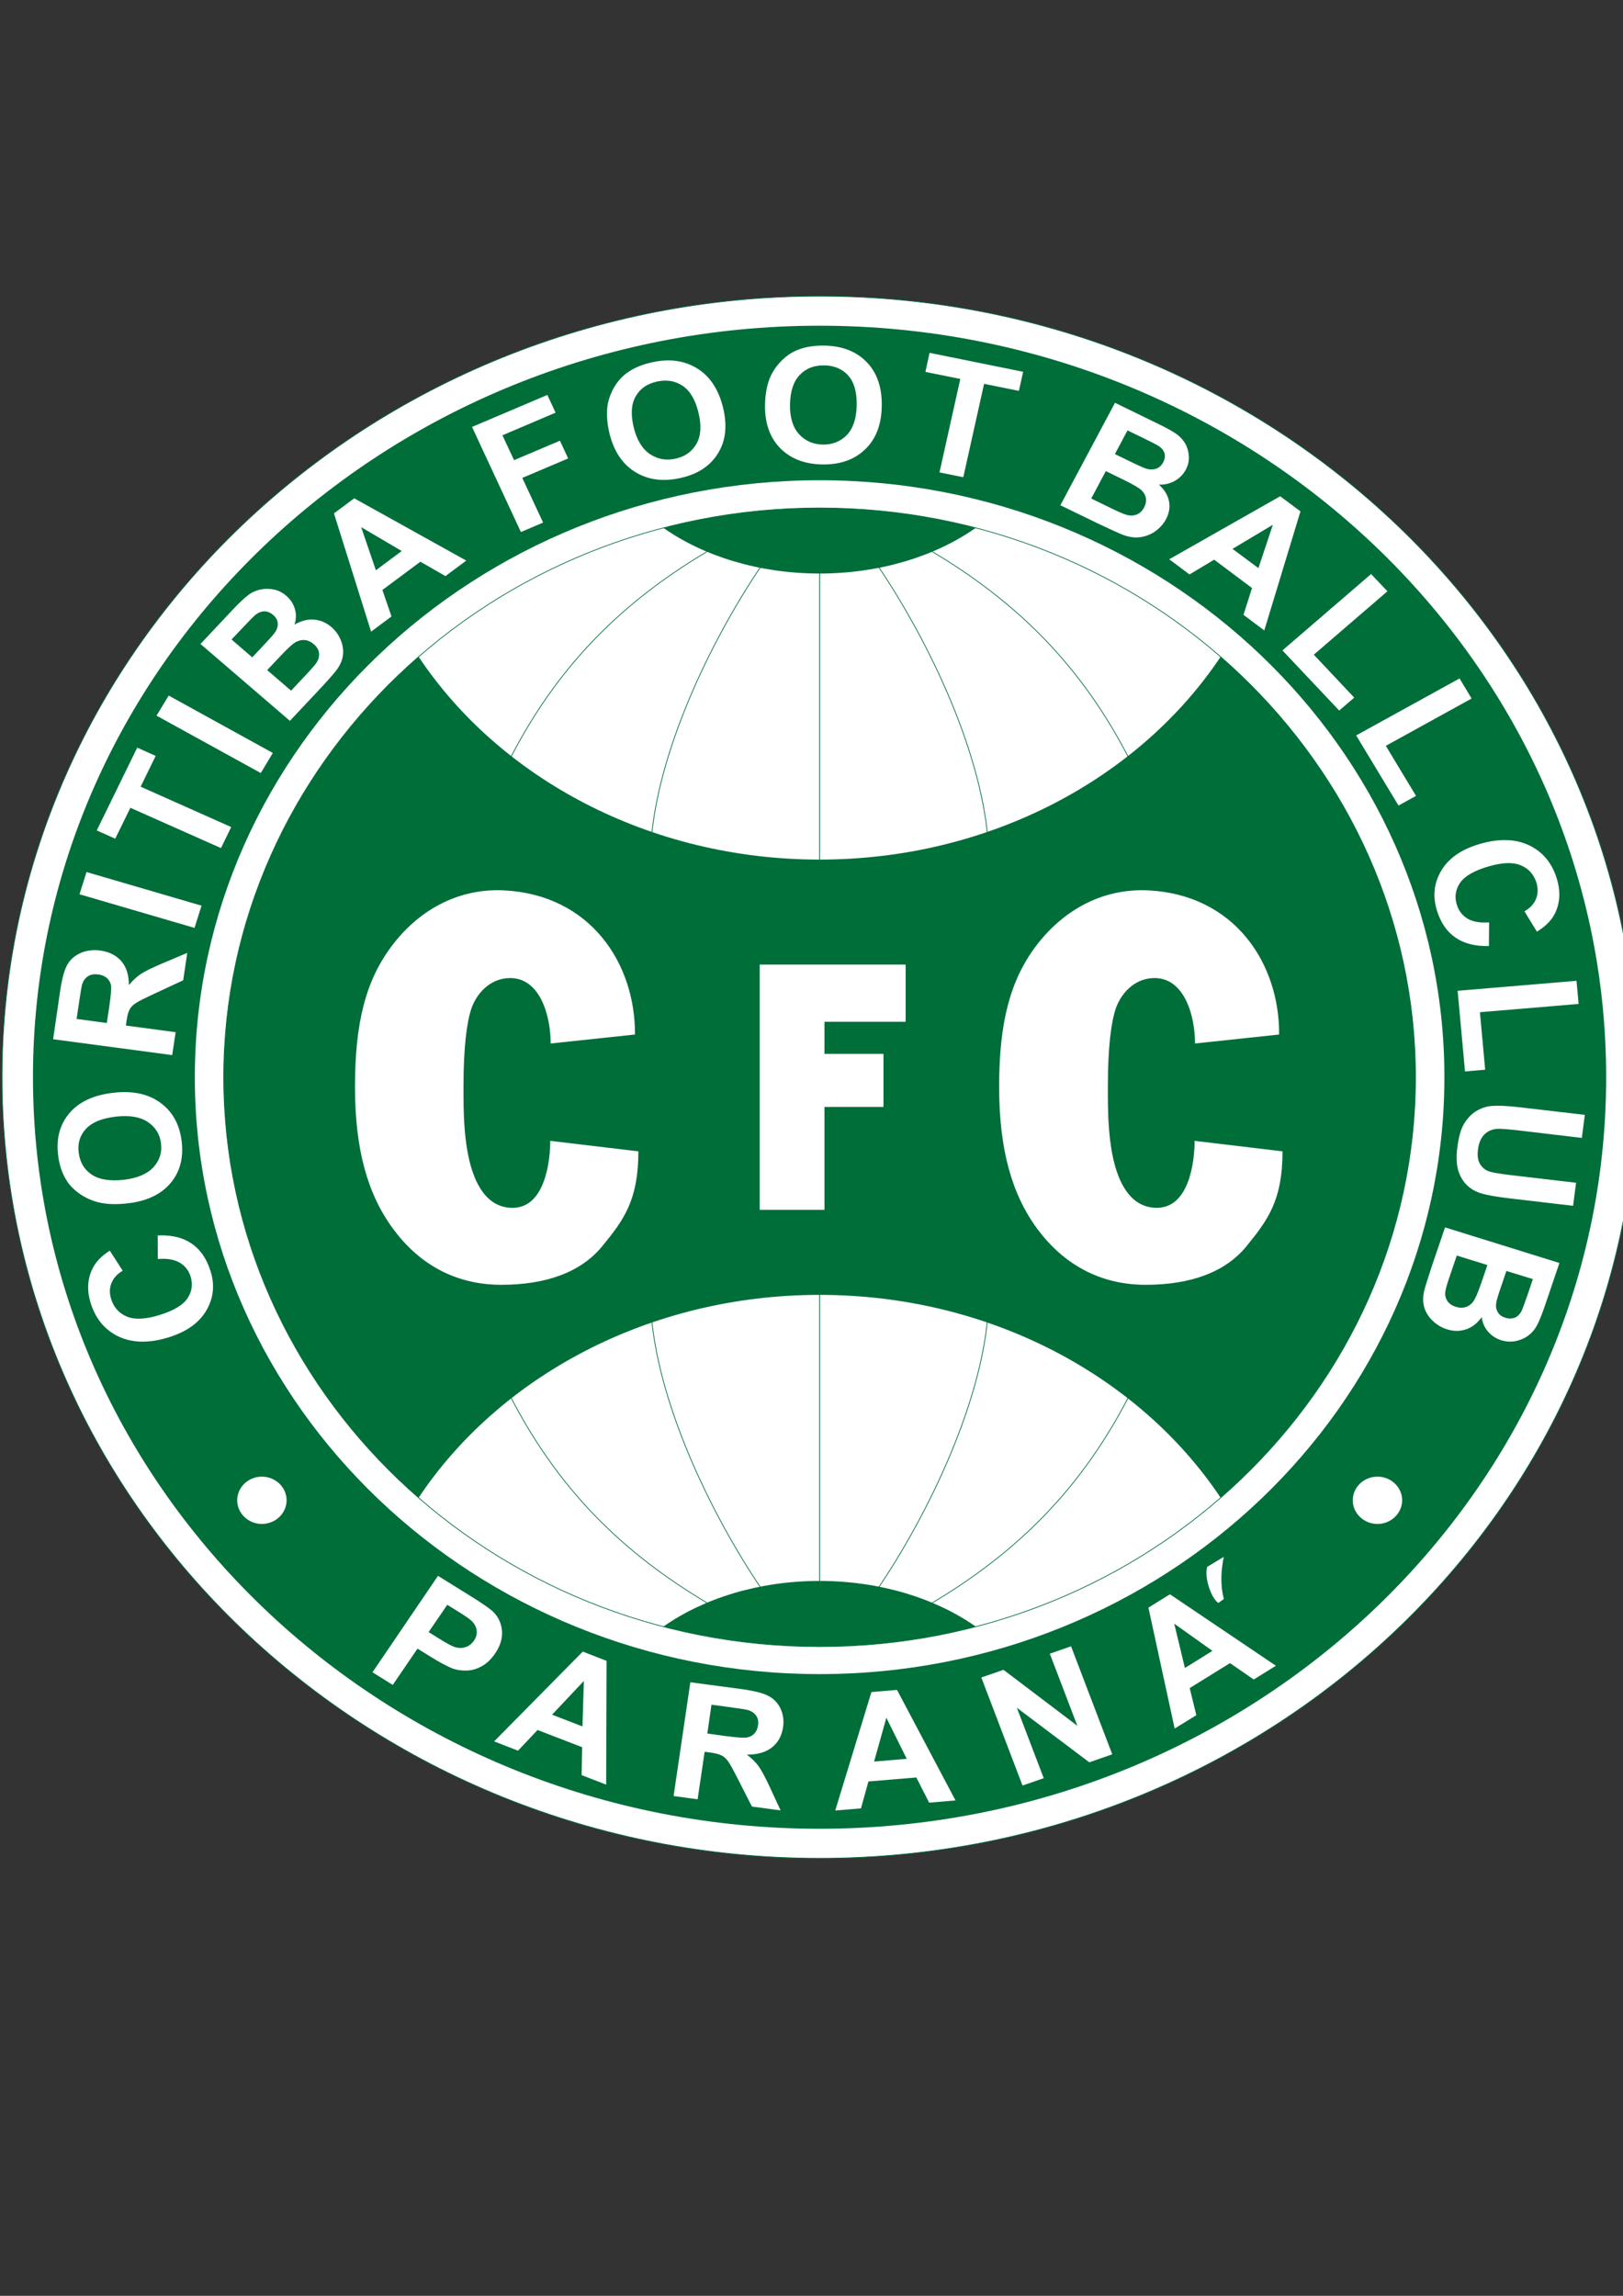 <?xml version="1.0" encoding="UTF-8" standalone="no"?>
<!-- Created with Inkscape (http://www.inkscape.org/) -->

<svg
   xmlns:dc="http://purl.org/dc/elements/1.1/"
   xmlns:cc="http://creativecommons.org/ns#"
   xmlns:rdf="http://www.w3.org/1999/02/22-rdf-syntax-ns#"
   xmlns:svg="http://www.w3.org/2000/svg"
   xmlns="http://www.w3.org/2000/svg"
   xmlns:sodipodi="http://sodipodi.sourceforge.net/DTD/sodipodi-0.dtd"
   xmlns:inkscape="http://www.inkscape.org/namespaces/inkscape"
   width="210mm"
   height="297mm"
   viewBox="0 0 210 297"
   id="svg3392"
   version="1.1"
   inkscape:version="0.91 r13725"
   sodipodi:docname="coritiba.svg">
  <rect x="0" y="0" width="210" height="297" fill="#333333" stroke="none"/>
  <defs
     id="defs3">
    <clipPath
       clipPathUnits="userSpaceOnUse"
       id="presentation_clip_path">
      <rect
         id="rect3403"
         height="29700"
         width="21000"
         y="0"
         x="0" />
    </clipPath>
    <clipPath
       clipPathUnits="userSpaceOnUse"
       id="presentation_clip_path-3">
      <rect
         id="rect3646"
         height="29700"
         width="21000"
         y="0"
         x="0" />
    </clipPath>
    <clipPath
       clipPathUnits="userSpaceOnUse"
       id="presentation_clip_path-6">
      <rect
         id="rect3870"
         height="29700"
         width="21000"
         y="0"
         x="0" />
    </clipPath>
    <clipPath
       clipPathUnits="userSpaceOnUse"
       id="presentation_clip_path-7">
      <rect
         id="rect4072"
         height="29700"
         width="21000"
         y="0"
         x="0" />
    </clipPath>
    <clipPath
       clipPathUnits="userSpaceOnUse"
       id="presentation_clip_path-5">
      <rect
         id="rect4318"
         height="29700"
         width="21000"
         y="0"
         x="0" />
    </clipPath>
    <clipPath
       clipPathUnits="userSpaceOnUse"
       id="presentation_clip_path-2">
      <rect
         id="rect4911"
         height="29700"
         width="21000"
         y="0"
         x="0" />
    </clipPath>
    <clipPath
       clipPathUnits="userSpaceOnUse"
       id="presentation_clip_path-70">
      <rect
         id="rect5036"
         height="29700"
         width="21000"
         y="0"
         x="0" />
    </clipPath>
    <clipPath
       clipPathUnits="userSpaceOnUse"
       id="presentation_clip_path-0">
      <rect
         id="rect5689"
         height="29700"
         width="21000"
         y="0"
         x="0" />
    </clipPath>
    <clipPath
       clipPathUnits="userSpaceOnUse"
       id="presentation_clip_path-1">
      <rect
         id="rect7541"
         height="29700"
         width="21000"
         y="0"
         x="0" />
    </clipPath>
  </defs>
  <sodipodi:namedview
     inkscape:document-units="mm"
     id="base"
     pagecolor="#ffffff"
     bordercolor="#666666"
     borderopacity="1.0"
     inkscape:pageopacity="0.0"
     inkscape:pageshadow="2"
     inkscape:zoom="0.7"
     inkscape:cx="544.82403"
     inkscape:cy="519.70902"
     inkscape:current-layer="g4227"
     showgrid="false"
     inkscape:window-width="1619"
     inkscape:window-height="1026"
     inkscape:window-x="61"
     inkscape:window-y="24"
     inkscape:window-maximized="1" />
  <g
     inkscape:label="Layer 1"
     inkscape:groupmode="layer"
     id="layer1">
    <g
       style="fill-rule:evenodd;stroke-width:28.222;stroke-linejoin:round"
       id="g4227"
       transform="matrix(0.013,0,0,0.012,-25.418,-58.865)">
      <g
         id="g4109">
        <g
           class="Master_Slide"
           id="id2">
          <g
             class="Background"
             id="bg-id2" />
          <g
             class="BackgroundObjects"
             id="bo-id2" />
        </g>
      </g>
      <g
         style="fill-rule:evenodd;stroke-width:28.222;stroke-linejoin:round"
         id="g7733"
         transform="matrix(1.062,0,0,1.099,-620.168,174.231)">
        <g
           id="g7578">
          <g
             class="Master_Slide"
             id="id2-8">
            <g
               class="Background"
               id="bg-id2-7" />
            <g
               class="BackgroundObjects"
               id="bo-id2-9" />
          </g>
        </g>
        <g
           id="g7583"
           class="SlideGroup">
          <g
             id="g7585">
            <g
               clip-path="url(#presentation_clip_path-1)"
               class="Slide"
               id="id1">
              <g
                 id="g7588"
                 class="Page">
                <g
                   id="g7590"
                   class="Group">
                  <g
                     id="g7592"
                     class="com.sun.star.drawing.ClosedBezierShape">
                    <g
                       id="id3">
                      <rect
                         id="rect7595"
                         height="15333"
                         width="15334"
                         y="7206"
                         x="2440"
                         class="BoundingBox"
                         style="fill:none;stroke:none" />
                      <path
                         id="path7597"
                         d="m 10106,7210 c 4221,0 7663,3441 7663,7661 0,4221 -3442,7663 -7663,7663 -4221,0 -7662,-3442 -7662,-7663 0,-4220 3441,-7661 7662,-7661 z"
                         inkscape:connector-curvature="0"
                         style="fill:#ffffff;stroke:none" />
                      <path
                         id="path7599"
                         d="m 10106,7210 c 4221,0 7663,3441 7663,7661 0,4221 -3442,7663 -7663,7663 -4221,0 -7662,-3442 -7662,-7663 0,-4220 3441,-7661 7662,-7661 z"
                         inkscape:connector-curvature="0"
                         style="fill:none;stroke:#006e39;stroke-width:7;stroke-linejoin:miter" />
                    </g>
                  </g>
                  <g
                     id="g7601"
                     class="com.sun.star.drawing.ClosedBezierShape">
                    <g
                       id="id4">
                      <rect
                         id="rect7604"
                         height="14745"
                         width="14745"
                         y="7500"
                         x="2734"
                         class="BoundingBox"
                         style="fill:none;stroke:none" />
                      <path
                         id="path7606"
                         d="m 10105,7500 c 4061,0 7373,3311 7373,7372 0,4061 -3312,7372 -7373,7372 -4060,0 -7371,-3311 -7371,-7372 0,-4061 3311,-7372 7371,-7372 z"
                         inkscape:connector-curvature="0"
                         style="fill:#006e39;stroke:none" />
                    </g>
                  </g>
                  <g
                     id="g7608"
                     class="com.sun.star.drawing.ClosedBezierShape">
                    <g
                       id="id5">
                      <rect
                         id="rect7611"
                         height="9772"
                         width="14356"
                         y="7695"
                         x="2923"
                         class="BoundingBox"
                         style="fill:none;stroke:none" />
                      <path
                         id="path7613"
                         d="m 3904,16655 -1,-231 c 127,-6 231,19 313,76 81,56 140,142 177,257 47,142 36,275 -32,399 -67,123 -185,212 -354,267 -178,58 -332,57 -461,-3 -128,-60 -217,-166 -266,-316 -42,-131 -38,-250 13,-357 30,-64 83,-122 161,-174 l 121,197 c -51,31 -87,72 -106,123 -19,50 -19,104 0,162 25,79 75,135 148,166 73,31 174,25 302,-16 135,-44 224,-100 265,-167 42,-68 50,-141 25,-219 -19,-57 -53,-101 -103,-130 -50,-30 -117,-41 -202,-34 z m 0,0 0,0 z m -282,-546 c -114,14 -212,9 -293,-15 -61,-19 -116,-47 -167,-86 -50,-38 -90,-82 -118,-132 -38,-66 -63,-145 -74,-236 -20,-165 15,-303 105,-415 90,-111 226,-178 408,-200 181,-23 328,9 442,95 115,86 182,211 202,375 20,166 -14,305 -104,416 -89,110 -223,177 -401,198 z m 0,0 0,0 z m -36,-231 c 126,-16 219,-57 277,-123 58,-67 82,-145 71,-235 -11,-91 -53,-160 -125,-210 -72,-50 -173,-67 -302,-51 -129,16 -221,56 -277,120 -56,63 -79,142 -67,235 11,93 52,165 123,214 71,49 171,65 300,50 z m 0,0 0,0 z m 453,-1223 -1116,-156 66,-475 c 17,-119 39,-204 67,-256 28,-51 69,-89 125,-115 56,-25 117,-33 183,-24 84,12 149,47 197,103 48,57 72,136 72,236 35,-45 73,-81 111,-108 38,-27 105,-61 199,-103 l 237,-105 -38,269 -265,129 c -95,46 -156,78 -181,96 -26,18 -45,38 -56,61 -12,23 -22,60 -29,112 l -6,46 466,65 -32,225 z m 0,0 0,0 z m -613,-315 24,-167 c 15,-108 20,-177 15,-205 -6,-28 -19,-51 -39,-70 -20,-18 -47,-30 -80,-34 -38,-6 -70,0 -96,17 -25,17 -44,43 -55,79 -5,18 -14,72 -27,164 l -25,176 283,40 z m 0,0 0,0 z m 822,-933 -1078,-330 66,-218 1078,330 -66,218 z m 0,0 0,0 z m 248,-783 -849,-395 -142,303 -173,-81 379,-812 173,81 -141,302 849,396 -96,206 z m 0,0 0,0 z m 373,-736 -977,-563 114,-197 976,563 -113,197 z m 0,0 0,0 z m -565,-1266 301,-335 c 60,-67 107,-113 142,-141 35,-29 73,-47 113,-57 41,-10 84,-11 128,-2 45,9 85,30 122,64 39,35 65,78 79,129 14,51 12,101 -4,152 61,-37 122,-54 182,-49 61,5 115,29 164,73 38,34 67,76 87,126 20,50 27,100 21,151 -6,50 -27,99 -63,149 -22,31 -81,101 -178,209 l -256,285 -838,-754 z m 0,0 0,0 z m 291,-44 194,175 100,-111 c 60,-66 95,-108 108,-126 23,-32 33,-64 31,-95 -1,-32 -16,-60 -43,-84 -26,-23 -53,-35 -82,-35 -29,0 -58,12 -87,37 -17,15 -61,62 -133,142 l -88,97 z m 0,0 0,0 z m 334,300 224,202 141,-157 c 55,-61 88,-101 99,-120 18,-30 25,-60 22,-92 -4,-32 -20,-61 -50,-88 -25,-22 -52,-36 -80,-39 -29,-4 -57,3 -86,18 -29,16 -78,63 -147,140 l -123,136 z m 0,0 0,0 z m 1866,-1074 -195,152 -235,-141 -356,277 85,260 -191,149 -348,-1160 190,-148 1050,611 z m 0,0 0,0 z m -605,-94 -380,-234 138,423 242,-189 z m 0,0 0,0 z m 1117,-186 -458,-1031 706,-314 77,174 -498,222 109,244 430,-191 77,174 -430,191 195,438 -208,93 z m 0,0 0,0 z m 830,-968 c -25,-112 -30,-210 -15,-293 13,-62 35,-120 68,-175 33,-54 73,-98 119,-131 62,-45 138,-78 227,-98 162,-38 303,-18 423,60 121,78 201,207 243,386 41,177 24,327 -49,449 -73,123 -190,203 -352,240 -163,38 -305,18 -424,-60 -119,-77 -199,-203 -240,-378 z m 0,0 0,0 z m 227,-60 c 29,124 79,212 152,263 72,51 152,66 241,45 88,-20 153,-69 195,-145 42,-77 49,-179 19,-307 -29,-125 -78,-213 -148,-262 -69,-49 -150,-63 -241,-42 -92,21 -158,69 -199,145 -42,75 -48,176 -19,303 z m 0,0 0,0 z m 1231,-221 c 2,-115 21,-211 56,-288 27,-57 63,-108 108,-153 45,-45 94,-78 148,-99 70,-29 151,-41 244,-40 166,3 298,56 396,161 98,105 145,249 142,433 -3,182 -55,323 -156,424 -100,101 -233,150 -399,148 -169,-3 -301,-57 -398,-161 -97,-104 -144,-246 -141,-425 z m 0,0 0,0 z m 234,-4 c -2,128 26,225 84,292 58,67 132,101 224,103 90,1 165,-30 225,-94 59,-65 90,-162 92,-293 2,-129 -24,-226 -80,-291 -55,-64 -130,-97 -224,-99 -95,-1 -171,29 -229,93 -59,63 -89,160 -92,289 z m 0,0 0,0 z m 1401,668 195,-917 -327,-69 39,-187 877,186 -40,187 -326,-69 -195,916 -223,-47 z m 0,0 0,0 z m 1645,-683 401,205 c 80,40 137,74 173,100 36,27 64,59 84,95 20,37 31,78 34,124 3,45 -7,89 -29,133 -24,47 -59,83 -104,110 -45,26 -95,38 -148,36 52,49 84,103 95,163 11,59 1,118 -28,176 -23,46 -57,85 -100,118 -43,32 -90,51 -140,58 -50,8 -103,0 -160,-21 -36,-14 -118,-53 -248,-118 l -342,-174 512,-1005 z m 0,0 0,0 z m 117,271 -118,232 133,68 c 79,40 129,64 149,71 37,14 70,16 100,6 30,-9 54,-31 70,-63 16,-31 20,-61 13,-89 -7,-28 -27,-53 -58,-74 -19,-13 -77,-43 -172,-92 l -117,-59 z m 0,0 0,0 z m -203,399 -137,269 188,96 c 73,37 120,58 142,64 33,10 64,9 94,-2 30,-12 54,-35 72,-71 15,-30 21,-60 17,-88 -4,-28 -17,-54 -40,-78 -23,-24 -80,-59 -172,-106 l -164,-84 z m 0,0 0,0 z m 1485,1563 -195,-153 80,-263 -355,-278 -231,145 -190,-149 1040,-618 190,148 -339,1168 z m 0,0 0,0 z m -55,-611 135,-425 -378,236 243,189 z m 0,0 0,0 z m 225,807 831,-749 153,169 -690,622 379,421 -141,127 -532,-590 z m 0,0 0,0 z m 691,834 969,-559 113,197 -804,464 283,491 -164,95 -397,-688 z m 0,0 0,0 z m 1246,1834 -2,232 c -128,3 -232,-24 -312,-82 -80,-57 -138,-144 -173,-260 -44,-143 -31,-276 39,-398 69,-122 189,-209 359,-261 179,-55 333,-51 460,11 128,63 215,170 261,321 40,131 34,250 -19,357 -31,63 -86,120 -165,171 l -117,-200 c 52,-30 88,-70 108,-120 20,-51 21,-105 4,-163 -25,-80 -73,-136 -146,-168 -73,-32 -173,-29 -302,11 -136,41 -225,96 -268,162 -43,67 -53,140 -28,218 17,58 51,102 100,133 50,30 117,42 201,36 z m 0,0 0,0 z m -295,671 1114,-98 20,227 -925,81 49,564 -189,17 -69,-791 z m 0,0 0,0 z m 1192,1217 -28,226 -606,-75 c -96,-11 -159,-16 -188,-14 -47,4 -87,22 -119,55 -32,33 -52,82 -60,145 -8,64 -1,114 21,149 23,36 52,60 90,71 37,11 100,22 189,33 l 619,76 -28,226 -588,-72 c -134,-16 -228,-34 -282,-53 -54,-19 -98,-47 -132,-85 -35,-38 -60,-85 -76,-143 -15,-58 -18,-131 -7,-219 13,-107 35,-187 67,-239 31,-52 69,-92 112,-119 43,-27 87,-43 132,-48 66,-7 161,-3 287,13 l 597,73 z m 0,0 0,0 z m -238,1453 -139,428 c -28,85 -52,147 -73,187 -20,39 -47,72 -80,97 -33,26 -72,44 -117,54 -44,9 -89,7 -136,-8 -50,-17 -92,-45 -125,-86 -33,-41 -52,-87 -58,-141 -41,60 -89,99 -147,120 -57,20 -116,20 -178,0 -49,-16 -93,-43 -132,-81 -38,-37 -65,-80 -80,-128 -15,-49 -16,-103 -4,-162 8,-37 34,-125 78,-264 l 119,-365 1072,349 z m 0,0 0,0 z m -249,158 -248,-80 -46,142 c -28,84 -43,137 -47,158 -8,39 -5,72 10,100 14,28 38,48 73,59 33,11 63,10 90,-1 26,-12 48,-35 64,-69 9,-21 30,-82 64,-184 l 40,-125 z m 0,0 0,0 z m -426,-138 -287,-93 -65,200 c -26,78 -39,128 -42,151 -5,34 1,64 17,92 17,28 44,48 82,60 32,11 62,12 89,3 28,-8 51,-25 71,-51 20,-27 46,-89 78,-187 l 57,-175 z"
                         inkscape:connector-curvature="0"
                         style="fill:#ffffff;stroke:none" />
                    </g>
                  </g>
                  <g
                     id="g7615"
                     class="com.sun.star.drawing.ClosedBezierShape">
                    <g
                       id="id6">
                      <rect
                         id="rect7618"
                         height="3277"
                         width="10920"
                         y="18790"
                         x="4647"
                         class="BoundingBox"
                         style="fill:none;stroke:none" />
                      <path
                         id="path7620"
                         d="m 4879,18790 c 128,0 232,104 232,232 0,127 -104,232 -232,232 -127,0 -231,-105 -231,-232 0,-128 104,-232 231,-232 z m 0,0 0,0 z m 10456,0 c -128,0 -232,104 -232,232 0,127 104,232 232,232 127,0 231,-105 231,-232 0,-128 -104,-232 -231,-232 z m 0,0 0,0 z m -9419,1919 614,-946 306,199 c 116,75 189,129 218,161 45,50 70,110 76,181 5,72 -16,146 -65,221 -38,58 -80,100 -127,126 -46,26 -93,40 -140,41 -48,2 -90,-5 -129,-19 -51,-21 -120,-59 -206,-115 l -125,-81 -232,356 -190,-124 z m 0,0 0,0 z m 701,-662 -175,268 105,68 c 75,50 129,78 160,84 32,7 62,4 90,-8 28,-11 51,-32 70,-60 22,-35 30,-69 25,-105 -6,-35 -23,-66 -50,-92 -20,-19 -64,-51 -133,-95 l -92,-60 z m 0,0 0,0 z m 1489,1764 -230,-93 5,-274 -418,-169 -183,203 -224,-91 831,-881 223,91 -4,1214 z m 0,0 0,0 z m -222,-571 13,-446 -298,331 285,115 z m 0,0 0,0 z m 854,683 157,-1116 474,66 c 120,17 205,39 256,67 51,28 90,69 115,125 25,56 33,117 24,183 -12,84 -46,149 -103,197 -57,48 -136,72 -236,72 45,36 81,73 108,111 27,39 61,105 103,199 l 105,237 -269,-38 -129,-265 c -46,-95 -77,-156 -96,-181 -18,-26 -38,-45 -61,-56 -23,-12 -60,-22 -112,-29 l -45,-6 -66,466 -225,-32 z m 0,0 0,0 z m 316,-613 167,24 c 108,15 176,20 204,15 28,-6 52,-18 70,-39 18,-20 30,-47 34,-80 6,-38 0,-69 -17,-95 -17,-26 -43,-45 -79,-56 -17,-5 -72,-14 -163,-27 l -177,-25 -39,283 z m 0,0 0,0 z m 2326,656 -247,22 -120,-247 -449,39 -70,264 -241,21 339,-1162 240,-21 548,1084 z m 0,0 0,0 z m -457,-408 -191,-403 -115,430 306,-27 z m 0,0 0,0 z m 1085,262 -386,-1060 208,-75 692,549 -258,-707 199,-73 386,1060 -215,78 -679,-535 252,691 -199,72 z m 0,0 0,0 z m 2375,-1175 -208,135 -222,-161 -378,245 62,266 -203,131 -246,-1186 202,-131 993,701 z m 0,0 0,0 z m -595,-146 -358,-267 100,435 258,-168 z m 0,0 0,0 z m 106,-922 -155,98 c -30,106 40,313 105,354 l 51,-39 c -38,-157 -23,-293 -1,-413 z"
                         inkscape:connector-curvature="0"
                         style="fill:#ffffff;stroke:none" />
                    </g>
                  </g>
                  <g
                     id="g7622"
                     class="com.sun.star.drawing.ClosedBezierShape">
                    <g
                       id="id7">
                      <rect
                         id="rect7625"
                         height="11713"
                         width="11712"
                         y="9015"
                         x="4251"
                         class="BoundingBox"
                         style="fill:none;stroke:none" />
                      <path
                         id="path7627"
                         d="m 10107,9016 c 3225,0 5855,2630 5855,5856 0,3224 -2630,5855 -5855,5855 -3226,0 -5856,-2631 -5856,-5855 0,-3226 2630,-5856 5856,-5856 z"
                         inkscape:connector-curvature="0"
                         style="fill:#ffffff;stroke:none" />
                    </g>
                  </g>
                  <g
                     id="g7629"
                     class="com.sun.star.drawing.ClosedBezierShape">
                    <g
                       id="id8">
                      <rect
                         id="rect7632"
                         height="11170"
                         width="11170"
                         y="9288"
                         x="4522"
                         class="BoundingBox"
                         style="fill:none;stroke:none" />
                      <path
                         id="path7634"
                         d="m 10107,9288 c 3075,0 5584,2508 5584,5584 0,3077 -2509,5585 -5584,5585 -3077,0 -5585,-2508 -5585,-5585 0,-3076 2508,-5584 5585,-5584 z"
                         inkscape:connector-curvature="0"
                         style="fill:#006e39;stroke:none" />
                    </g>
                  </g>
                  <g
                     id="g7636"
                     class="com.sun.star.drawing.ClosedBezierShape">
                    <g
                       id="id9">
                      <rect
                         id="rect7639"
                         height="10779"
                         width="7518"
                         y="9483"
                         x="6348"
                         class="BoundingBox"
                         style="fill:none;stroke:none" />
                      <path
                         id="path7641"
                         d="m 13865,18997 c -757,-1188 -2159,-1990 -3759,-1990 -1600,0 -3002,802 -3758,1990 645,588 1428,1028 2294,1264 375,-276 893,-448 1464,-448 571,0 1089,172 1464,448 866,-236 1650,-676 2295,-1264 z m 0,0 0,0 z m 0,-8250 c -757,1188 -2159,1990 -3759,1990 -1600,0 -3002,-802 -3758,-1990 645,-589 1428,-1028 2294,-1264 375,276 893,448 1464,448 571,0 1089,-172 1464,-448 866,236 1650,675 2295,1264 z"
                         inkscape:connector-curvature="0"
                         style="fill:#ffffff;stroke:none" />
                    </g>
                  </g>
                  <g
                     id="g7643"
                     class="com.sun.star.drawing.OpenBezierShape">
                    <g
                       id="id10">
                      <rect
                         id="rect7646"
                         height="2106"
                         width="1946"
                         y="9661"
                         x="11075"
                         class="BoundingBox"
                         style="fill:none;stroke:none" />
                      <path
                         id="path7648"
                         d="m 13016,11764 c -439,-898 -1038,-1558 -1939,-2100"
                         inkscape:connector-curvature="0"
                         style="fill:none;stroke:#006e39;stroke-width:7;stroke-linejoin:miter" />
                    </g>
                  </g>
                  <g
                     id="g7650"
                     class="com.sun.star.drawing.OpenBezierShape">
                    <g
                       id="id11">
                      <rect
                         id="rect7653"
                         height="2751"
                         width="1090"
                         y="9775"
                         x="10598"
                         class="BoundingBox"
                         style="fill:none;stroke:none" />
                      <path
                         id="path7655"
                         d="m 11683,12524 c -77,-909 -592,-2012 -1082,-2747"
                         inkscape:connector-curvature="0"
                         style="fill:none;stroke:#006e39;stroke-width:7;stroke-linejoin:miter" />
                    </g>
                  </g>
                  <g
                     id="g7657"
                     class="com.sun.star.drawing.LineShape">
                    <g
                       id="id12">
                      <rect
                         id="rect7660"
                         height="2948"
                         width="9"
                         y="9865"
                         x="10102"
                         class="BoundingBox"
                         style="fill:none;stroke:none" />
                      <path
                         id="path7662"
                         d="m 10106,12812 0,-2947"
                         inkscape:connector-curvature="0"
                         style="fill:none;stroke:#006e39;stroke-width:7;stroke-linejoin:miter" />
                    </g>
                  </g>
                  <g
                     id="g7664"
                     class="com.sun.star.drawing.OpenBezierShape">
                    <g
                       id="id13">
                      <rect
                         id="rect7667"
                         height="2751"
                         width="1090"
                         y="9775"
                         x="8526"
                         class="BoundingBox"
                         style="fill:none;stroke:none" />
                      <path
                         id="path7669"
                         d="m 8530,12524 c 77,-909 591,-2012 1082,-2747"
                         inkscape:connector-curvature="0"
                         style="fill:none;stroke:#006e39;stroke-width:7;stroke-linejoin:miter" />
                    </g>
                  </g>
                  <g
                     id="g7671"
                     class="com.sun.star.drawing.OpenBezierShape">
                    <g
                       id="id14">
                      <rect
                         id="rect7674"
                         height="2107"
                         width="1946"
                         y="9660"
                         x="7193"
                         class="BoundingBox"
                         style="fill:none;stroke:none" />
                      <path
                         id="path7676"
                         d="m 7197,11764 c 438,-898 1037,-1558 1939,-2100"
                         inkscape:connector-curvature="0"
                         style="fill:none;stroke:#006e39;stroke-width:7;stroke-linejoin:miter" />
                    </g>
                  </g>
                  <g
                     id="g7678"
                     class="com.sun.star.drawing.OpenBezierShape">
                    <g
                       id="id15">
                      <rect
                         id="rect7681"
                         height="2106"
                         width="1946"
                         y="17978"
                         x="11075"
                         class="BoundingBox"
                         style="fill:none;stroke:none" />
                      <path
                         id="path7683"
                         d="m 13016,17980 c -439,898 -1038,1558 -1939,2100"
                         inkscape:connector-curvature="0"
                         style="fill:none;stroke:#006e39;stroke-width:7;stroke-linejoin:miter" />
                    </g>
                  </g>
                  <g
                     id="g7685"
                     class="com.sun.star.drawing.OpenBezierShape">
                    <g
                       id="id16">
                      <rect
                         id="rect7688"
                         height="2751"
                         width="1090"
                         y="17219"
                         x="10598"
                         class="BoundingBox"
                         style="fill:none;stroke:none" />
                      <path
                         id="path7690"
                         d="m 11683,17220 c -77,909 -592,2011 -1082,2747"
                         inkscape:connector-curvature="0"
                         style="fill:none;stroke:#006e39;stroke-width:7;stroke-linejoin:miter" />
                    </g>
                  </g>
                  <g
                     id="g7692"
                     class="com.sun.star.drawing.LineShape">
                    <g
                       id="id17">
                      <rect
                         id="rect7695"
                         height="2948"
                         width="9"
                         y="16930"
                         x="10102"
                         class="BoundingBox"
                         style="fill:none;stroke:none" />
                      <path
                         id="path7697"
                         d="m 10106,16930 0,2947"
                         inkscape:connector-curvature="0"
                         style="fill:none;stroke:#006e39;stroke-width:7;stroke-linejoin:miter" />
                    </g>
                  </g>
                  <g
                     id="g7699"
                     class="com.sun.star.drawing.OpenBezierShape">
                    <g
                       id="id18">
                      <rect
                         id="rect7702"
                         height="2751"
                         width="1090"
                         y="17219"
                         x="8526"
                         class="BoundingBox"
                         style="fill:none;stroke:none" />
                      <path
                         id="path7704"
                         d="m 8530,17220 c 77,909 591,2011 1082,2747"
                         inkscape:connector-curvature="0"
                         style="fill:none;stroke:#006e39;stroke-width:7;stroke-linejoin:miter" />
                    </g>
                  </g>
                  <g
                     id="g7706"
                     class="com.sun.star.drawing.OpenBezierShape">
                    <g
                       id="id19">
                      <rect
                         id="rect7709"
                         height="2107"
                         width="1946"
                         y="17978"
                         x="7193"
                         class="BoundingBox"
                         style="fill:none;stroke:none" />
                      <path
                         id="path7711"
                         d="m 7197,17980 c 438,898 1037,1558 1939,2100"
                         inkscape:connector-curvature="0"
                         style="fill:none;stroke:#006e39;stroke-width:7;stroke-linejoin:miter" />
                    </g>
                  </g>
                  <g
                     id="g7713"
                     class="com.sun.star.drawing.ClosedBezierShape">
                    <g
                       id="id20">
                      <rect
                         id="rect7716"
                         height="3873"
                         width="8694"
                         y="13036"
                         x="5752"
                         class="BoundingBox"
                         style="fill:none;stroke:none" />
                      <path
                         id="path7718"
                         d="m 10705,15163 -553,0 0,1010 -607,0 0,-2406 1368,0 0,561 -761,0 0,315 553,0 0,520 z m 0,0 0,0 z m -2297,436 c 0,480 -137,672 -339,931 -196,250 -517,378 -946,378 -434,0 -771,-206 -1011,-545 -241,-339 -360,-780 -360,-1397 0,-627 100,-1039 342,-1378 242,-339 608,-572 1055,-549 809,43 1231,716 1227,1414 l -790,88 c 0,-265 -96,-648 -387,-642 -189,5 -309,159 -355,296 -45,136 -75,390 -75,761 0,211 -6,616 104,896 66,169 176,304 361,301 167,-3 257,-145 303,-310 34,-119 45,-251 45,-347 l 826,103 z m 0,0 0,0 z m 6037,0 c 0,480 -137,672 -338,931 -195,250 -516,378 -945,378 -434,0 -771,-206 -1013,-545 -240,-339 -360,-780 -360,-1397 0,-627 101,-1039 343,-1378 243,-339 609,-572 1056,-549 808,43 1229,716 1225,1414 l -788,88 c 0,-265 -96,-648 -387,-642 -189,5 -309,159 -355,296 -45,136 -75,390 -75,761 0,211 -6,616 103,896 66,169 177,304 361,301 167,-3 258,-145 304,-310 34,-119 45,-251 45,-347 l 824,103 z"
                         inkscape:connector-curvature="0"
                         style="fill:#ffffff;stroke:none" />
                    </g>
                  </g>
                  <g
                     id="g7720"
                     class="com.sun.star.drawing.ClosedBezierShape">
                    <g
                       id="id21">
                      <rect
                         id="rect7723"
                         height="11178"
                         width="11178"
                         y="9284"
                         x="4518"
                         class="BoundingBox"
                         style="fill:none;stroke:none" />
                      <path
                         id="path7725"
                         d="m 10107,9288 c 3075,0 5584,2508 5584,5584 0,3077 -2509,5585 -5584,5585 -3077,0 -5585,-2508 -5585,-5585 0,-3076 2508,-5584 5585,-5584 z"
                         inkscape:connector-curvature="0"
                         style="fill:none;stroke:#006e39;stroke-width:7;stroke-linejoin:miter" />
                    </g>
                  </g>
                </g>
              </g>
            </g>
          </g>
        </g>
      </g>
    </g>
  </g>
</svg>

